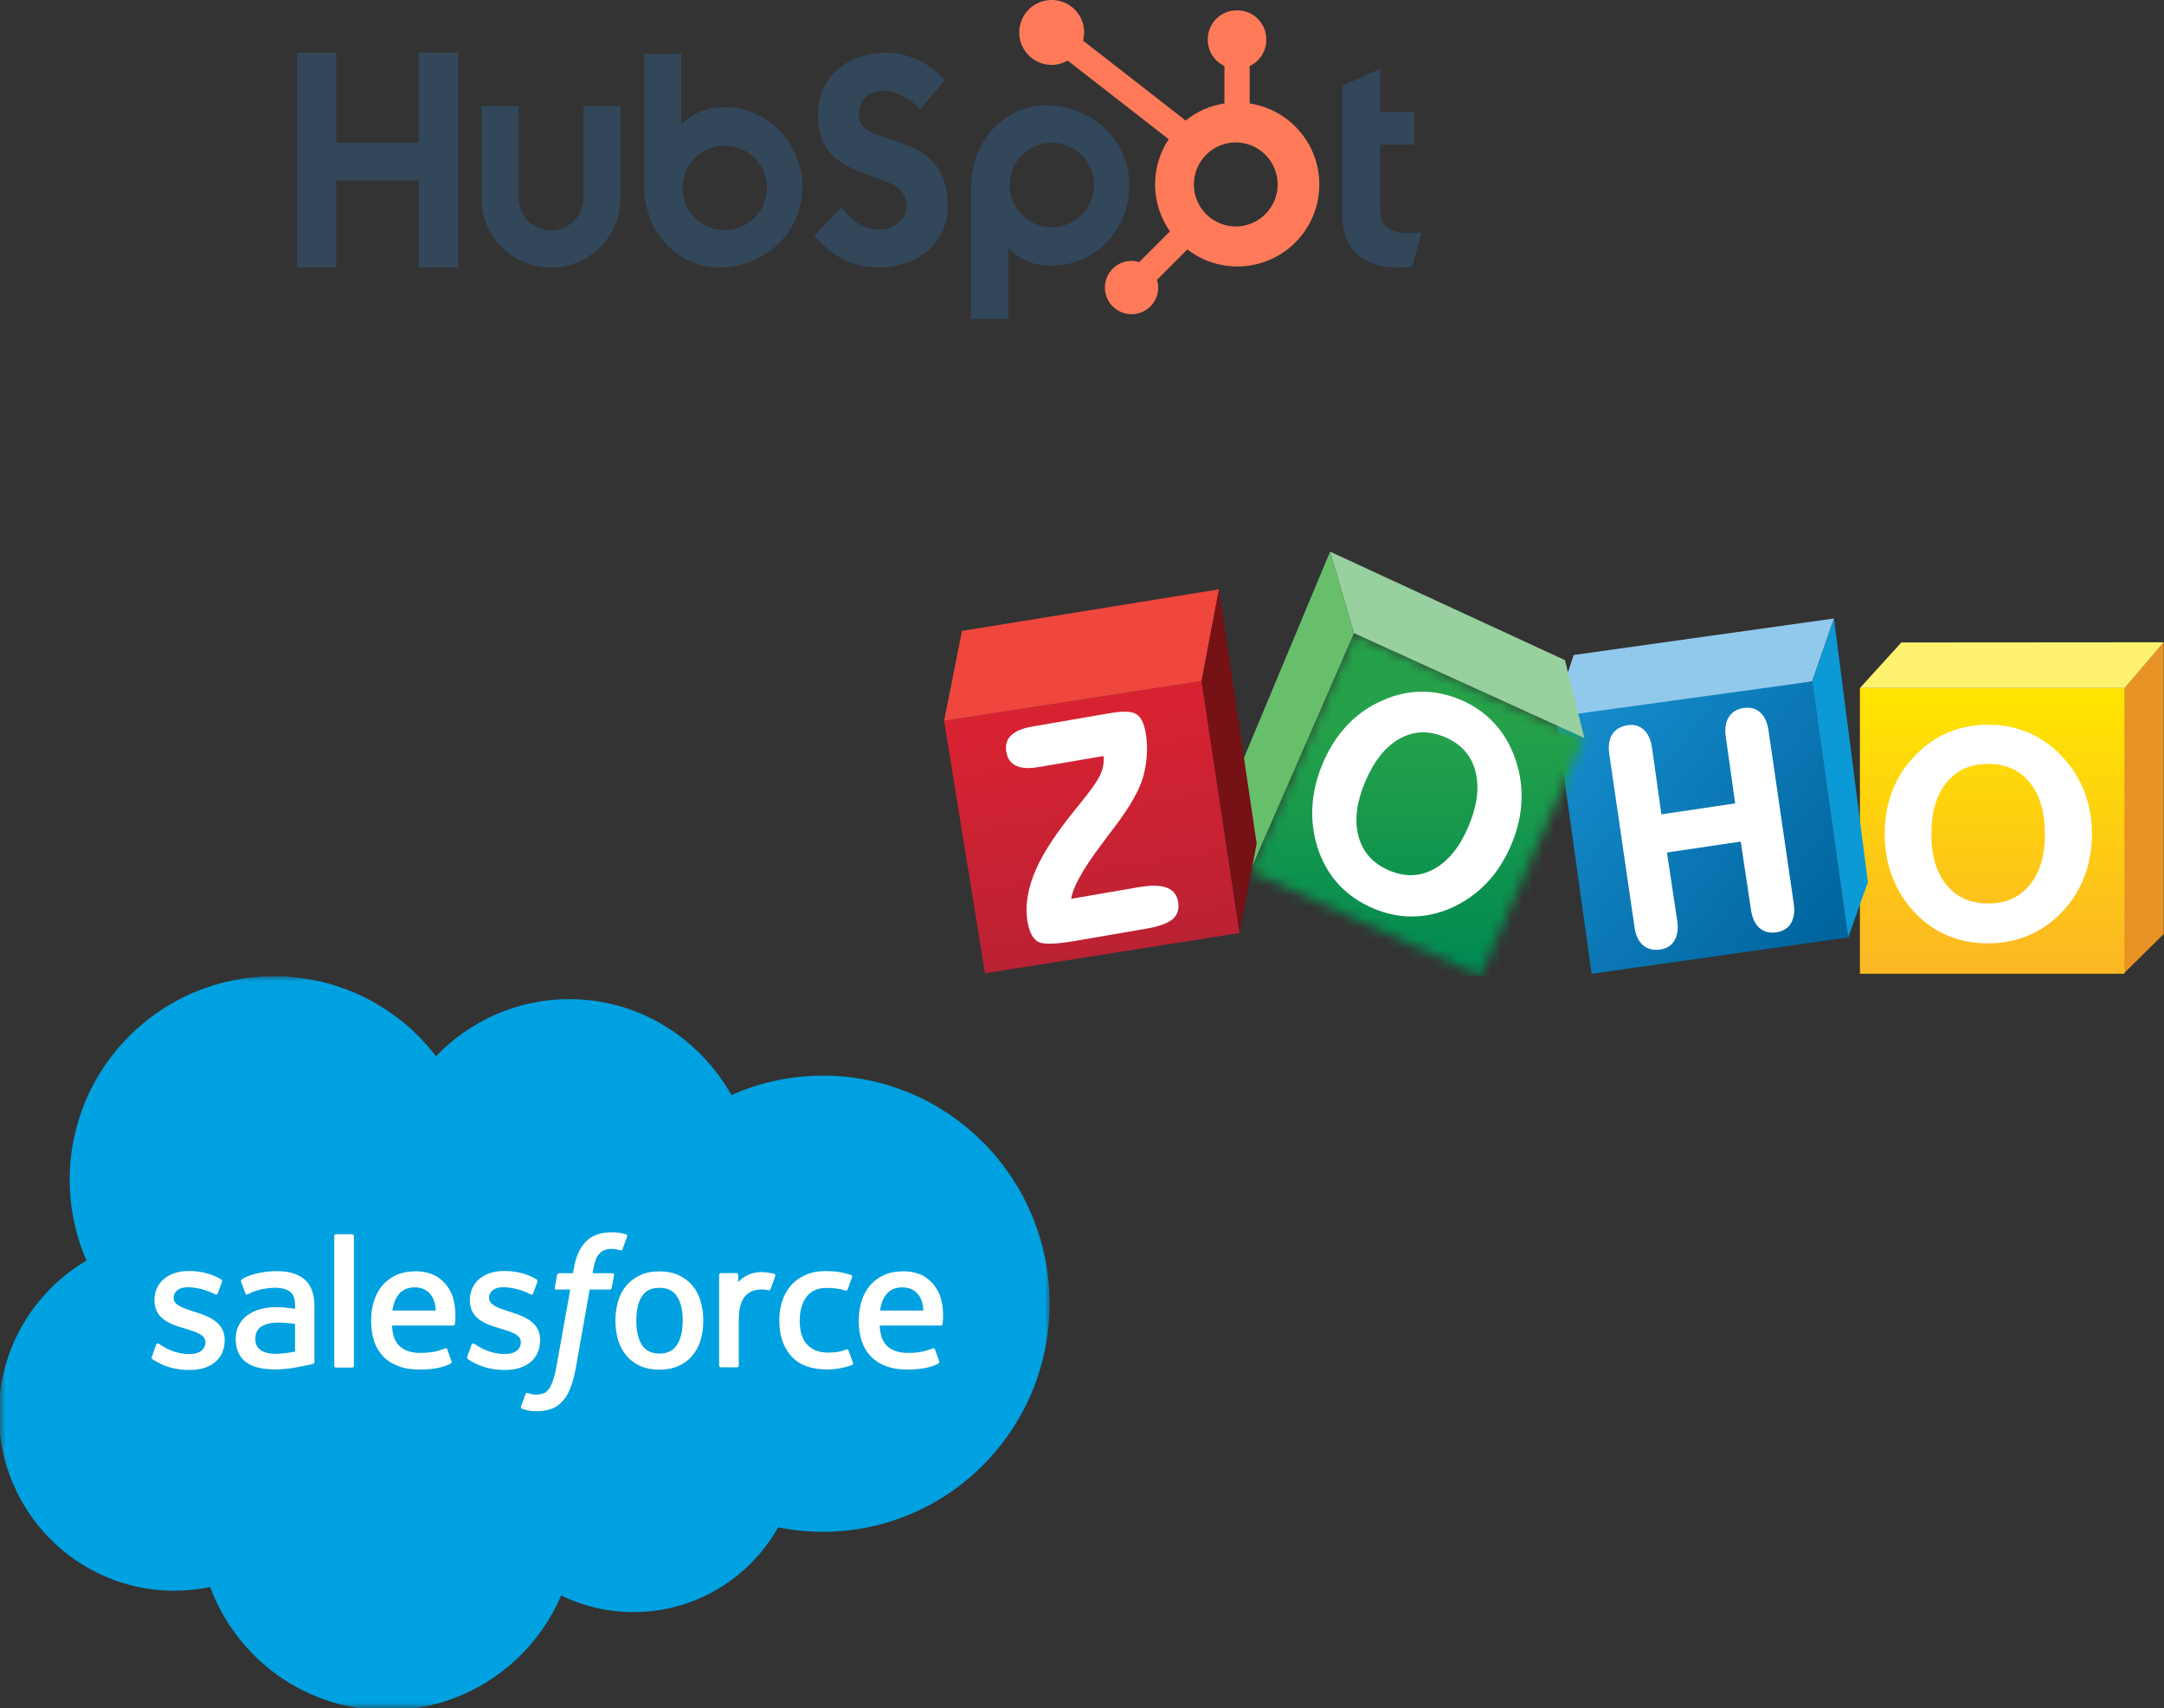 <svg width="204" height="161" viewBox="0 0 204 161" fill="none" xmlns="http://www.w3.org/2000/svg">
<rect x="0" y="0" width="204" height="161" fill="#333333" stroke="none"/>
<g clip-path="url(#clip0_0_1)">
<path d="M39.48 4.974V13.449H31.694V4.974H28V25.205H31.695V17.005H39.479V25.205H43.175V4.974H39.48ZM55.002 18.666C55.002 19.477 54.68 20.255 54.106 20.828C53.533 21.401 52.755 21.724 51.944 21.724C51.134 21.724 50.356 21.401 49.782 20.828C49.209 20.255 48.887 19.477 48.887 18.666V10H45.382V18.666C45.382 20.405 46.073 22.072 47.302 23.302C48.532 24.531 50.199 25.222 51.938 25.222C53.677 25.222 55.344 24.531 56.574 23.302C57.803 22.072 58.494 20.405 58.494 18.666V10H55.002V18.666ZM80.973 10.893C80.973 9.116 82.148 8.553 83.435 8.553C84.473 8.553 85.843 9.343 86.74 10.301L89.035 7.595C87.889 6.045 85.565 4.974 83.662 4.974C79.859 4.974 77.109 7.201 77.109 10.893C77.109 17.743 85.481 15.569 85.481 19.403C85.481 20.585 84.333 21.629 83.019 21.629C80.946 21.629 80.274 20.616 79.322 19.544L76.774 22.193C78.404 24.193 80.414 25.209 82.821 25.209C86.434 25.209 89.34 22.955 89.34 19.431C89.34 11.827 80.967 14.19 80.967 10.893M132.767 21.973C130.696 21.973 130.107 21.077 130.107 19.705V13.63H133.327V10.552H130.107V6.491L126.553 8.086V20.46C126.553 23.625 128.737 25.22 131.731 25.22C132.201 25.228 132.671 25.19 133.133 25.108L134 21.916C133.609 21.943 133.16 21.97 132.767 21.97M68.344 10.101C66.608 10.101 65.396 10.605 64.224 11.754V5.095H60.714V17.438C60.714 22.058 64.054 25.224 67.808 25.224C71.972 25.224 75.635 22.002 75.635 17.664C75.635 13.38 72.264 10.104 68.344 10.104M68.322 21.691C67.799 21.691 67.281 21.588 66.798 21.388C66.314 21.188 65.875 20.894 65.505 20.524C65.135 20.154 64.842 19.715 64.642 19.232C64.442 18.749 64.338 18.231 64.338 17.707C64.338 17.184 64.442 16.666 64.642 16.183C64.842 15.7 65.135 15.261 65.505 14.891C65.875 14.521 66.314 14.227 66.798 14.027C67.281 13.827 67.799 13.724 68.322 13.724C69.379 13.724 70.392 14.144 71.139 14.891C71.886 15.638 72.305 16.651 72.305 17.707C72.305 18.764 71.886 19.777 71.139 20.524C70.392 21.271 69.379 21.691 68.322 21.691ZM106.464 17.48C106.464 13.134 102.809 9.92 98.637 9.92C94.884 9.92 91.543 13.085 91.543 17.706V30.056H95.053V23.388C96.223 24.535 97.437 25.041 99.171 25.041C103.091 25.041 106.464 21.765 106.464 17.48ZM103.14 17.436C103.14 18.492 102.72 19.506 101.973 20.253C101.226 21 100.213 21.419 99.156 21.419C98.1 21.419 97.087 21 96.34 20.253C95.593 19.506 95.173 18.492 95.173 17.436C95.173 16.38 95.593 15.366 96.34 14.619C97.087 13.872 98.1 13.453 99.156 13.453C100.213 13.453 101.226 13.872 101.973 14.619C102.72 15.366 103.14 16.38 103.14 17.436Z" fill="#33475B"/>
<path d="M117.806 9.75V6.223C118.272 6.005 118.667 5.659 118.944 5.226C119.221 4.793 119.37 4.289 119.372 3.775V3.694C119.372 2.194 118.156 0.978 116.656 0.978H116.575C115.855 0.978 115.164 1.264 114.654 1.774C114.145 2.283 113.859 2.974 113.859 3.694V3.775C113.861 4.289 114.01 4.793 114.287 5.226C114.564 5.659 114.959 6.005 115.425 6.223V9.75C114.085 9.955 112.824 10.511 111.768 11.36L102.095 3.826C102.164 3.577 102.2 3.321 102.204 3.064C102.205 2.459 102.027 1.867 101.691 1.363C101.356 0.859 100.879 0.466 100.32 0.233C99.761 0 99.146 -0.061 98.552 0.056C97.958 0.173 97.412 0.463 96.984 0.891C96.555 1.318 96.263 1.863 96.144 2.456C96.025 3.05 96.084 3.665 96.315 4.225C96.546 4.784 96.938 5.263 97.44 5.6C97.943 5.937 98.535 6.117 99.14 6.118C99.669 6.116 100.189 5.974 100.647 5.708L110.172 13.12C109.316 14.413 108.87 15.933 108.891 17.483C108.912 19.033 109.4 20.541 110.29 21.81L107.393 24.708C107.159 24.633 106.915 24.593 106.669 24.59C106.172 24.59 105.687 24.738 105.274 25.014C104.861 25.291 104.539 25.683 104.349 26.142C104.159 26.601 104.109 27.107 104.206 27.594C104.303 28.081 104.543 28.529 104.894 28.88C105.245 29.231 105.693 29.471 106.18 29.568C106.668 29.665 107.173 29.615 107.632 29.425C108.091 29.235 108.483 28.913 108.76 28.5C109.036 28.087 109.184 27.602 109.184 27.105C109.181 26.859 109.141 26.615 109.066 26.381L111.932 23.514C112.867 24.233 113.953 24.73 115.109 24.964C116.265 25.199 117.46 25.166 118.601 24.867C119.742 24.569 120.799 24.014 121.693 23.243C122.586 22.473 123.291 21.509 123.754 20.424C124.217 19.339 124.426 18.163 124.364 16.985C124.302 15.807 123.971 14.659 123.397 13.629C122.823 12.598 122.02 11.713 121.051 11.041C120.082 10.369 118.972 9.927 117.806 9.75ZM116.618 21.35C116.088 21.365 115.561 21.273 115.067 21.08C114.574 20.888 114.124 20.598 113.744 20.229C113.364 19.859 113.062 19.417 112.856 18.929C112.65 18.441 112.544 17.916 112.544 17.387C112.544 16.857 112.65 16.332 112.856 15.844C113.062 15.356 113.364 14.914 113.744 14.544C114.124 14.175 114.574 13.885 115.067 13.693C115.561 13.5 116.088 13.408 116.618 13.423C117.645 13.459 118.617 13.892 119.331 14.631C120.045 15.369 120.444 16.356 120.444 17.384C120.445 18.411 120.047 19.398 119.334 20.138C118.621 20.877 117.649 21.311 116.622 21.348" fill="#FF7A59"/>
</g>
<g clip-path="url(#clip1_0_1)">
<mask id="mask0_0_1" style="mask-type:luminance" maskUnits="userSpaceOnUse" x="0" y="92" width="99" height="69">
<path d="M0 92H99V161H0V92Z" fill="#00A1E0"/>
</mask>
<g mask="url(#mask0_0_1)">
<path fill-rule="evenodd" clip-rule="evenodd" d="M41.107 99.554C44.303 96.234 48.75 94.179 53.664 94.179C60.215 94.179 65.893 97.811 68.951 103.222C71.665 102.011 74.604 101.386 77.577 101.388C89.369 101.388 98.942 111.011 98.942 122.887C98.942 134.762 89.369 144.386 77.577 144.386C76.135 144.386 74.73 144.241 73.355 143.968C70.679 148.725 65.566 151.957 59.742 151.957C57.371 151.962 55.031 151.425 52.9 150.389C50.188 156.744 43.873 161.211 36.521 161.211C28.841 161.211 22.326 156.381 19.814 149.59C18.697 149.825 17.557 149.943 16.415 149.943C7.279 149.943 -0.109 142.462 -0.109 133.274C-0.109 127.1 3.217 121.725 8.153 118.82C7.106 116.413 6.567 113.817 6.57 111.194C6.57 100.589 15.196 92.019 25.824 92.019C32.048 92.019 37.616 94.979 41.111 99.573" fill="#00A1E0"/>
</g>
<path fill-rule="evenodd" clip-rule="evenodd" d="M14.319 127.88C14.256 128.042 14.341 128.076 14.361 128.104C14.547 128.239 14.736 128.336 14.925 128.445C15.937 128.979 16.89 129.135 17.888 129.135C19.919 129.135 21.182 128.057 21.182 126.321V126.287C21.182 124.682 19.755 124.097 18.423 123.679L18.248 123.623C17.24 123.297 16.37 123.013 16.37 122.352V122.318C16.37 121.752 16.88 121.334 17.666 121.334C18.54 121.334 19.581 121.624 20.247 121.991C20.247 121.991 20.444 122.119 20.515 121.929C20.555 121.826 20.894 120.919 20.93 120.817C20.969 120.711 20.901 120.631 20.832 120.589C20.067 120.124 19.012 119.808 17.92 119.808L17.717 119.809C15.857 119.809 14.558 120.931 14.558 122.537V122.571C14.558 124.263 15.992 124.815 17.331 125.197L17.547 125.263C18.522 125.563 19.367 125.823 19.367 126.505V126.54C19.367 127.168 18.817 127.636 17.936 127.636C17.594 127.636 16.502 127.631 15.319 126.885C15.177 126.801 15.095 126.742 14.985 126.674C14.926 126.639 14.781 126.576 14.717 126.766L14.317 127.877M44.053 127.877C43.991 128.039 44.076 128.073 44.096 128.102C44.282 128.236 44.471 128.333 44.661 128.443C45.672 128.976 46.626 129.133 47.623 129.133C49.654 129.133 50.917 128.054 50.917 126.318V126.284C50.917 124.679 49.494 124.094 48.158 123.676L47.984 123.62C46.976 123.294 46.106 123.01 46.106 122.349V122.315C46.106 121.749 46.615 121.331 47.402 121.331C48.275 121.331 49.312 121.621 49.982 121.989C49.982 121.989 50.179 122.116 50.252 121.926C50.29 121.823 50.63 120.916 50.663 120.814C50.702 120.708 50.634 120.628 50.565 120.586C49.8 120.122 48.745 119.806 47.653 119.806L47.45 119.806C45.59 119.806 44.291 120.928 44.291 122.534V122.568C44.291 124.26 45.724 124.812 47.064 125.194L47.279 125.261C48.258 125.56 49.099 125.82 49.099 126.503V126.537C49.099 127.165 48.549 127.633 47.669 127.633C47.325 127.633 46.231 127.628 45.051 126.882C44.908 126.799 44.825 126.741 44.716 126.671C44.679 126.648 44.508 126.581 44.45 126.763L44.049 127.874M64.359 124.475C64.359 125.456 64.175 126.229 63.816 126.777C63.458 127.319 62.917 127.584 62.164 127.584C61.411 127.584 60.872 127.321 60.519 126.781C60.163 126.236 59.984 125.459 59.984 124.479C59.984 123.498 60.164 122.728 60.519 122.187C60.871 121.65 61.407 121.392 62.164 121.392C62.921 121.392 63.46 121.652 63.816 122.187C64.177 122.728 64.359 123.498 64.359 124.479M66.055 122.659C65.888 122.096 65.629 121.602 65.283 121.188C64.937 120.774 64.501 120.44 63.98 120.201C63.463 119.959 62.852 119.838 62.16 119.838C61.469 119.838 60.861 119.96 60.34 120.201C59.824 120.442 59.383 120.774 59.038 121.188C58.692 121.602 58.433 122.096 58.266 122.659C58.1 123.219 58.016 123.829 58.016 124.479C58.016 125.129 58.1 125.739 58.266 126.298C58.432 126.861 58.692 127.355 59.038 127.769C59.384 128.183 59.824 128.513 60.34 128.749C60.861 128.985 61.472 129.105 62.16 129.105C62.848 129.105 63.46 128.985 63.977 128.749C64.493 128.514 64.934 128.183 65.28 127.769C65.625 127.355 65.884 126.861 66.051 126.298C66.216 125.739 66.3 125.129 66.3 124.479C66.3 123.832 66.216 123.219 66.051 122.659M79.991 127.308C79.936 127.143 79.775 127.205 79.775 127.205C79.528 127.299 79.265 127.386 78.985 127.43C78.702 127.474 78.388 127.497 78.057 127.497C77.238 127.497 76.583 127.253 76.117 126.77C75.647 126.287 75.385 125.51 75.389 124.457C75.391 123.498 75.624 122.779 76.04 122.227C76.452 121.682 77.085 121.399 77.922 121.399C78.621 121.399 79.156 121.48 79.716 121.655C79.716 121.655 79.849 121.713 79.913 121.538C80.062 121.128 80.172 120.834 80.332 120.383C80.377 120.254 80.266 120.2 80.226 120.184C80.006 120.099 79.487 119.958 79.094 119.899C78.726 119.843 78.3 119.814 77.82 119.814C77.106 119.814 76.473 119.936 75.931 120.177C75.388 120.417 74.93 120.75 74.566 121.164C74.202 121.578 73.925 122.072 73.74 122.635C73.556 123.195 73.463 123.808 73.463 124.458C73.463 125.86 73.842 126.997 74.591 127.828C75.341 128.664 76.469 129.085 77.94 129.085C78.81 129.085 79.701 128.91 80.342 128.656C80.342 128.656 80.464 128.598 80.411 128.455L79.993 127.308M82.959 123.531C83.04 122.986 83.19 122.532 83.425 122.18C83.777 121.642 84.313 121.348 85.067 121.348C85.82 121.348 86.319 121.644 86.675 122.18C86.912 122.534 87.015 123.004 87.054 123.531L82.941 123.53L82.959 123.531ZM88.673 122.332C88.529 121.791 88.171 121.243 87.938 120.992C87.567 120.597 87.207 120.317 86.846 120.164C86.326 119.944 85.766 119.83 85.201 119.831C84.484 119.831 83.833 119.952 83.305 120.198C82.777 120.446 82.333 120.783 81.984 121.204C81.635 121.625 81.372 122.123 81.205 122.693C81.037 123.256 80.953 123.873 80.953 124.52C80.953 125.181 81.041 125.794 81.213 126.35C81.387 126.909 81.668 127.4 82.047 127.806C82.425 128.217 82.909 128.536 83.492 128.761C84.07 128.985 84.773 129.101 85.577 129.098C87.237 129.093 88.11 128.724 88.467 128.524C88.531 128.489 88.591 128.427 88.516 128.25L88.141 127.201C88.083 127.044 87.925 127.101 87.925 127.101C87.513 127.254 86.931 127.53 85.566 127.526C84.674 127.524 84.016 127.262 83.601 126.85C83.178 126.429 82.967 125.815 82.935 124.944L88.685 124.948C88.685 124.948 88.837 124.947 88.853 124.799C88.859 124.738 89.049 123.623 88.681 122.333L88.673 122.332ZM36.99 123.531C37.071 122.986 37.221 122.532 37.456 122.18C37.808 121.642 38.343 121.348 39.097 121.348C39.85 121.348 40.349 121.644 40.706 122.18C40.942 122.534 41.045 123.004 41.084 123.531L36.971 123.53L36.99 123.531ZM42.704 122.332C42.56 121.791 42.202 121.243 41.969 120.992C41.597 120.597 41.237 120.317 40.877 120.164C40.357 119.944 39.797 119.83 39.232 119.831C38.515 119.831 37.863 119.952 37.335 120.198C36.808 120.446 36.364 120.783 36.014 121.204C35.666 121.625 35.403 122.123 35.235 122.693C35.068 123.256 34.984 123.873 34.984 124.52C34.984 125.181 35.071 125.794 35.245 126.35C35.419 126.909 35.7 127.4 36.075 127.806C36.453 128.217 36.937 128.536 37.52 128.761C38.098 128.985 38.797 129.101 39.605 129.098C41.265 129.093 42.138 128.724 42.495 128.524C42.558 128.489 42.619 128.427 42.543 128.25L42.169 127.201C42.111 127.044 41.952 127.101 41.952 127.101C41.541 127.254 40.958 127.53 39.593 127.526C38.705 127.524 38.043 127.262 37.628 126.85C37.206 126.429 36.995 125.815 36.962 124.944L42.713 124.948C42.713 124.948 42.864 124.947 42.88 124.799C42.886 124.738 43.077 123.623 42.708 122.333L42.704 122.332ZM24.578 127.271C24.353 127.092 24.322 127.048 24.247 126.931C24.133 126.756 24.075 126.507 24.075 126.187C24.075 125.686 24.242 125.323 24.588 125.079C24.584 125.08 25.083 124.651 26.255 124.665C26.777 124.675 27.297 124.719 27.813 124.798V127.402H27.814C27.814 127.402 27.086 127.558 26.263 127.608C25.095 127.678 24.578 127.272 24.581 127.273L24.578 127.271ZM26.864 123.24C26.631 123.223 26.329 123.215 25.968 123.215C25.477 123.215 25 123.276 24.556 123.396C24.109 123.516 23.705 123.703 23.359 123.951C23.012 124.198 22.727 124.521 22.525 124.896C22.322 125.273 22.218 125.716 22.218 126.217C22.218 126.726 22.307 127.165 22.481 127.525C22.652 127.881 22.91 128.19 23.231 128.422C23.55 128.654 23.945 128.825 24.399 128.927C24.851 129.029 25.36 129.081 25.921 129.081C26.511 129.081 27.096 129.032 27.664 128.936C28.148 128.853 28.63 128.76 29.109 128.656C29.301 128.612 29.513 128.554 29.513 128.554C29.655 128.518 29.644 128.367 29.644 128.367L29.641 123.138C29.641 121.99 29.334 121.137 28.727 120.61C28.123 120.083 27.239 119.818 26.092 119.818C25.663 119.818 24.968 119.876 24.553 119.96C24.553 119.96 23.301 120.202 22.784 120.606C22.784 120.606 22.67 120.676 22.732 120.834L23.14 121.923C23.19 122.064 23.328 122.016 23.328 122.016C23.328 122.016 23.372 121.999 23.423 121.969C24.525 121.37 25.923 121.388 25.923 121.388C26.542 121.388 27.022 121.513 27.343 121.758C27.656 121.998 27.816 122.361 27.816 123.124V123.366C27.324 123.295 26.869 123.254 26.869 123.254L26.864 123.24ZM73.088 120.288C73.097 120.269 73.101 120.248 73.101 120.227C73.101 120.206 73.097 120.186 73.089 120.166C73.081 120.147 73.069 120.13 73.054 120.115C73.039 120.101 73.021 120.089 73.002 120.082C72.904 120.045 72.416 119.942 72.041 119.918C71.32 119.873 70.92 119.995 70.56 120.156C70.204 120.316 69.81 120.574 69.591 120.871L69.591 120.174C69.591 120.078 69.523 120.001 69.426 120.001H67.956C67.86 120.001 67.791 120.078 67.791 120.174V128.708C67.791 128.754 67.809 128.799 67.842 128.831C67.875 128.864 67.919 128.882 67.965 128.882H69.472C69.518 128.882 69.563 128.864 69.595 128.831C69.628 128.799 69.646 128.754 69.646 128.708V124.423C69.646 123.849 69.709 123.279 69.836 122.92C69.96 122.564 70.129 122.28 70.338 122.077C70.537 121.881 70.78 121.735 71.048 121.652C71.299 121.58 71.558 121.544 71.819 121.544C72.12 121.544 72.449 121.621 72.449 121.621C72.56 121.633 72.621 121.566 72.659 121.466C72.757 121.204 73.037 120.42 73.092 120.264" fill="#FFFFFE"/>
<path fill-rule="evenodd" clip-rule="evenodd" d="M59.015 116.349C58.828 116.293 58.639 116.248 58.447 116.215C58.189 116.172 57.928 116.152 57.667 116.154C56.628 116.154 55.81 116.447 55.235 117.025C54.664 117.599 54.276 118.473 54.081 119.623L54.011 120.011H52.708C52.708 120.011 52.549 120.005 52.515 120.178L52.301 121.369C52.286 121.483 52.335 121.555 52.488 121.554H53.757L52.47 128.724C52.369 129.301 52.254 129.776 52.126 130.136C52 130.491 51.877 130.757 51.725 130.951C51.579 131.138 51.44 131.275 51.2 131.355C51.002 131.422 50.774 131.452 50.524 131.452C50.385 131.452 50.2 131.429 50.064 131.402C49.927 131.375 49.856 131.345 49.754 131.302C49.754 131.302 49.605 131.245 49.547 131.394C49.499 131.516 49.161 132.443 49.121 132.558C49.08 132.672 49.137 132.761 49.209 132.787C49.378 132.847 49.504 132.885 49.734 132.94C50.053 133.015 50.323 133.019 50.575 133.019C51.103 133.019 51.585 132.945 51.984 132.802C52.386 132.657 52.736 132.404 53.045 132.062C53.38 131.694 53.59 131.308 53.791 130.781C53.99 130.259 54.16 129.612 54.296 128.857L55.589 121.554H57.48C57.48 121.554 57.64 121.56 57.673 121.387L57.887 120.196C57.902 120.082 57.853 120.011 57.7 120.011H55.864C55.873 119.97 55.956 119.326 56.167 118.719C56.257 118.46 56.426 118.252 56.57 118.108C56.704 117.972 56.869 117.869 57.051 117.81C57.25 117.748 57.458 117.718 57.667 117.721C57.84 117.721 58.009 117.742 58.139 117.769C58.316 117.806 58.386 117.826 58.432 117.84C58.619 117.897 58.644 117.842 58.681 117.752L59.12 116.549C59.165 116.419 59.055 116.365 59.015 116.349ZM33.364 128.739C33.364 128.835 33.296 128.913 33.2 128.913H31.677C31.581 128.913 31.512 128.835 31.512 128.739V116.512C31.512 116.417 31.581 116.339 31.677 116.339H33.2C33.296 116.339 33.364 116.417 33.364 116.512V128.739Z" fill="#FFFFFE"/>
</g>
<g clip-path="url(#clip2_0_1)">
<path d="M203.974 60.54V88.049L200.209 91.755V64.854L203.974 60.54" fill="#E79224"/>
<path d="M200.269 64.854H175.334V91.788H200.269V64.854Z" fill="url(#paint0_linear_0_1)"/>
<path d="M179.239 60.559L175.334 64.855H200.269L203.973 60.541L179.239 60.559" fill="#FEF26F"/>
<path d="M148.357 61.739L172.884 58.299L170.832 64.232L147.596 67.949L147.695 63.708L148.357 61.739Z" fill="#91C9ED"/>
<path d="M170.832 64.231L174.23 88.361L150.045 91.788L146.779 68.461L148.191 67.348L170.833 64.231" fill="url(#paint1_linear_0_1)"/>
<path d="M172.885 58.299L172.904 58.444L176.085 83.152L174.231 88.361L170.833 64.231" fill="#0B9AD6"/>
<mask id="mask1_0_1" style="mask-type:luminance" maskUnits="userSpaceOnUse" x="117" y="59" width="33" height="33">
<path d="M127.641 59.68L149.355 69.564L139.557 92L117.843 82.117L127.641 59.679" fill="white"/>
</mask>
<g mask="url(#mask1_0_1)">
<path d="M89 52H203.974V91.992H89V52Z" fill="url(#paint2_linear_0_1)"/>
</g>
<path d="M125.386 52L127.64 59.68L149.354 69.563L147.529 62.225L125.386 52Z" fill="#98D0A0"/>
<path d="M125.386 52L116.647 72.923L117.842 82.118L127.64 59.68L125.386 52Z" fill="#68BF6B"/>
<path d="M113.272 64.196L116.851 87.941L92.854 91.736L88.999 67.947L113.271 64.198" fill="url(#paint3_linear_0_1)"/>
<path d="M89 67.945L90.685 59.467L114.915 55.55L113.273 64.196L89 67.945Z" fill="#EF463D"/>
<path d="M114.915 55.55L118.467 79.523L116.852 87.94L113.273 64.196L114.915 55.55Z" fill="#761116"/>
<path d="M166.718 68.855C166.609 68.106 166.355 67.534 165.944 67.159C165.617 66.86 165.206 66.709 164.737 66.71C164.618 66.71 164.495 66.719 164.367 66.738C163.739 66.829 163.258 67.123 162.963 67.607C162.749 67.957 162.645 68.379 162.645 68.865C162.645 69.051 162.66 69.247 162.69 69.452L163.573 75.731L156.619 76.763L155.737 70.483C155.63 69.753 155.38 69.187 154.974 68.803C154.647 68.491 154.238 68.331 153.778 68.332C153.669 68.332 153.557 68.341 153.443 68.358C152.789 68.453 152.29 68.741 151.988 69.218C151.768 69.562 151.662 69.986 151.662 70.479C151.662 70.669 151.678 70.869 151.708 71.08L154.088 87.409C154.197 88.16 154.457 88.73 154.885 89.099C155.219 89.387 155.637 89.532 156.116 89.531C156.247 89.531 156.383 89.521 156.524 89.5C157.123 89.412 157.585 89.12 157.864 88.636C158.064 88.293 158.161 87.879 158.161 87.407C158.161 87.217 158.146 87.019 158.115 86.811L157.143 80.36L164.097 79.329L165.07 85.78C165.177 86.521 165.434 87.088 165.856 87.462C166.191 87.759 166.606 87.909 167.075 87.908C167.196 87.908 167.32 87.899 167.447 87.88C168.073 87.788 168.552 87.499 168.838 87.019C169.044 86.676 169.143 86.26 169.143 85.781C169.143 85.592 169.128 85.392 169.098 85.183L166.718 68.855ZM138.437 77.887C137.619 79.831 136.538 81.165 135.202 81.903C134.486 82.299 133.752 82.495 132.993 82.495C132.333 82.495 131.653 82.347 130.951 82.047C129.431 81.393 128.484 80.343 128.075 78.862C127.938 78.365 127.869 77.842 127.869 77.293C127.869 76.206 128.139 75.013 128.685 73.715C129.522 71.725 130.614 70.368 131.951 69.624C132.666 69.227 133.4 69.03 134.162 69.03C134.829 69.03 135.518 69.18 136.232 69.486C137.742 70.134 138.679 71.187 139.081 72.675C139.212 73.161 139.278 73.673 139.278 74.213C139.278 75.323 139 76.548 138.437 77.887ZM140.815 68.113C139.962 67.205 138.926 66.492 137.711 65.972C136.504 65.455 135.285 65.197 134.056 65.197L133.999 65.197C132.751 65.205 131.517 65.486 130.302 66.036V66.035C129.029 66.594 127.92 67.376 126.979 68.38C126.038 69.383 125.272 70.591 124.68 71.997C124.096 73.386 123.772 74.777 123.712 76.167C123.705 76.324 123.702 76.482 123.702 76.639C123.702 77.866 123.911 79.068 124.327 80.243C124.77 81.483 125.422 82.556 126.282 83.461C127.141 84.366 128.199 85.086 129.45 85.62V85.62C130.646 86.132 131.862 86.389 133.092 86.388H133.124C134.365 86.383 135.596 86.114 136.814 85.587L136.815 85.586L136.815 85.586C138.096 85.01 139.213 84.217 140.165 83.215C141.117 82.211 141.886 81.007 142.474 79.609C143.062 78.211 143.383 76.819 143.435 75.435C143.44 75.301 143.443 75.168 143.443 75.035C143.443 73.79 143.225 72.571 142.788 71.377C142.327 70.109 141.668 69.02 140.815 68.113ZM110.694 84.16C110.505 83.932 110.25 83.763 109.94 83.654C109.621 83.542 109.235 83.488 108.781 83.488C108.353 83.488 107.864 83.536 107.312 83.631L100.978 84.723C101.045 84.231 101.287 83.584 101.715 82.795C102.192 81.912 102.896 80.85 103.825 79.615L103.826 79.615C104.145 79.185 104.388 78.856 104.557 78.629C104.678 78.478 104.846 78.256 105.065 77.962C106.514 76.045 107.41 74.484 107.754 73.258C107.951 72.564 108.071 71.863 108.114 71.158C108.126 70.965 108.131 70.774 108.131 70.584C108.131 70.079 108.09 69.581 108.007 69.091C107.932 68.645 107.823 68.274 107.677 67.976C107.531 67.679 107.346 67.453 107.117 67.311C106.859 67.152 106.496 67.085 106.021 67.084C105.629 67.084 105.159 67.132 104.609 67.227L97.29 68.49C96.403 68.643 95.749 68.907 95.331 69.303C94.999 69.617 94.828 70.024 94.829 70.491C94.829 70.613 94.841 70.739 94.863 70.87C94.966 71.497 95.29 71.957 95.812 72.191C96.121 72.331 96.493 72.398 96.928 72.398C97.225 72.398 97.55 72.367 97.906 72.306L104.032 71.264C104.043 71.373 104.05 71.482 104.05 71.59C104.05 71.976 103.984 72.353 103.851 72.725C103.669 73.236 103.215 73.967 102.49 74.897C102.285 75.151 101.971 75.546 101.547 76.082C99.895 78.101 98.712 79.822 97.996 81.254C97.996 81.254 97.996 81.254 97.996 81.255C97.996 81.255 97.996 81.255 97.995 81.255C97.487 82.241 97.134 83.212 96.941 84.167C96.828 84.725 96.771 85.26 96.771 85.773C96.771 86.141 96.8 86.497 96.859 86.841C96.943 87.335 97.064 87.743 97.227 88.066C97.389 88.388 97.597 88.628 97.854 88.77C98.093 88.901 98.444 88.953 98.927 88.954C99.54 88.954 100.365 88.863 101.41 88.683L108.052 87.538C109.228 87.334 110.046 87.051 110.521 86.657C110.901 86.342 111.098 85.91 111.096 85.401C111.096 85.272 111.084 85.139 111.06 85.001C111.005 84.671 110.883 84.388 110.694 84.16ZM105.065 77.962L105.065 77.961C105.065 77.962 105.065 77.962 105.065 77.962H105.064L105.065 77.962ZM191.338 83.419C190.383 84.584 189.096 85.162 187.435 85.164C185.763 85.162 184.471 84.586 183.511 83.427C182.553 82.268 182.068 80.673 182.068 78.627C182.068 76.541 182.551 74.923 183.504 73.754C184.459 72.586 185.755 72.006 187.435 72.004C189.096 72.006 190.382 72.586 191.338 73.754C192.291 74.923 192.775 76.541 192.775 78.627C192.775 80.664 192.292 82.256 191.338 83.419ZM196.463 74.544C195.969 73.293 195.239 72.172 194.273 71.183C193.348 70.231 192.309 69.514 191.162 69.032C190.013 68.55 188.771 68.309 187.437 68.31C186.094 68.309 184.84 68.55 183.683 69.032C182.526 69.514 181.487 70.232 180.571 71.183C179.607 72.162 178.879 73.28 178.396 74.53C177.913 75.781 177.671 77.146 177.671 78.623C177.671 80.08 177.914 81.44 178.404 82.7C178.892 83.96 179.615 85.091 180.571 86.089C181.468 87.023 182.495 87.73 183.647 88.206C184.8 88.683 186.065 88.921 187.437 88.921C188.76 88.921 190.001 88.683 191.153 88.206C192.306 87.73 193.347 87.024 194.272 86.09C195.239 85.091 195.969 83.963 196.463 82.707C196.957 81.453 197.203 80.09 197.203 78.623C197.203 77.156 196.957 75.795 196.463 74.544Z" fill="white"/>
</g>
<defs>
<linearGradient id="paint0_linear_0_1" x1="187.802" y1="65.227" x2="187.802" y2="90.964" gradientUnits="userSpaceOnUse">
<stop stop-color="#FFE500"/>
<stop offset="1" stop-color="#FCB822"/>
</linearGradient>
<linearGradient id="paint1_linear_0_1" x1="148.018" y1="67.95" x2="173.203" y2="88" gradientUnits="userSpaceOnUse">
<stop stop-color="#168CCC"/>
<stop offset="1" stop-color="#00649E"/>
</linearGradient>
<linearGradient id="paint2_linear_0_1" x1="133.598" y1="68.658" x2="133.598" y2="91.205" gradientUnits="userSpaceOnUse">
<stop stop-color="#25A149"/>
<stop offset="1" stop-color="#008A52"/>
</linearGradient>
<linearGradient id="paint3_linear_0_1" x1="101.173" y1="66.451" x2="105.082" y2="89.849" gradientUnits="userSpaceOnUse">
<stop stop-color="#D92231"/>
<stop offset="1" stop-color="#BA2234"/>
</linearGradient>
<clipPath id="clip0_0_1">
<rect width="106" height="31" fill="white" transform="translate(28)"/>
</clipPath>
<clipPath id="clip1_0_1">
<rect width="99" height="69" fill="white" transform="translate(0 92)"/>
</clipPath>
<clipPath id="clip2_0_1">
<rect width="115" height="40" fill="white" transform="translate(89 52)"/>
</clipPath>
</defs>
</svg>
